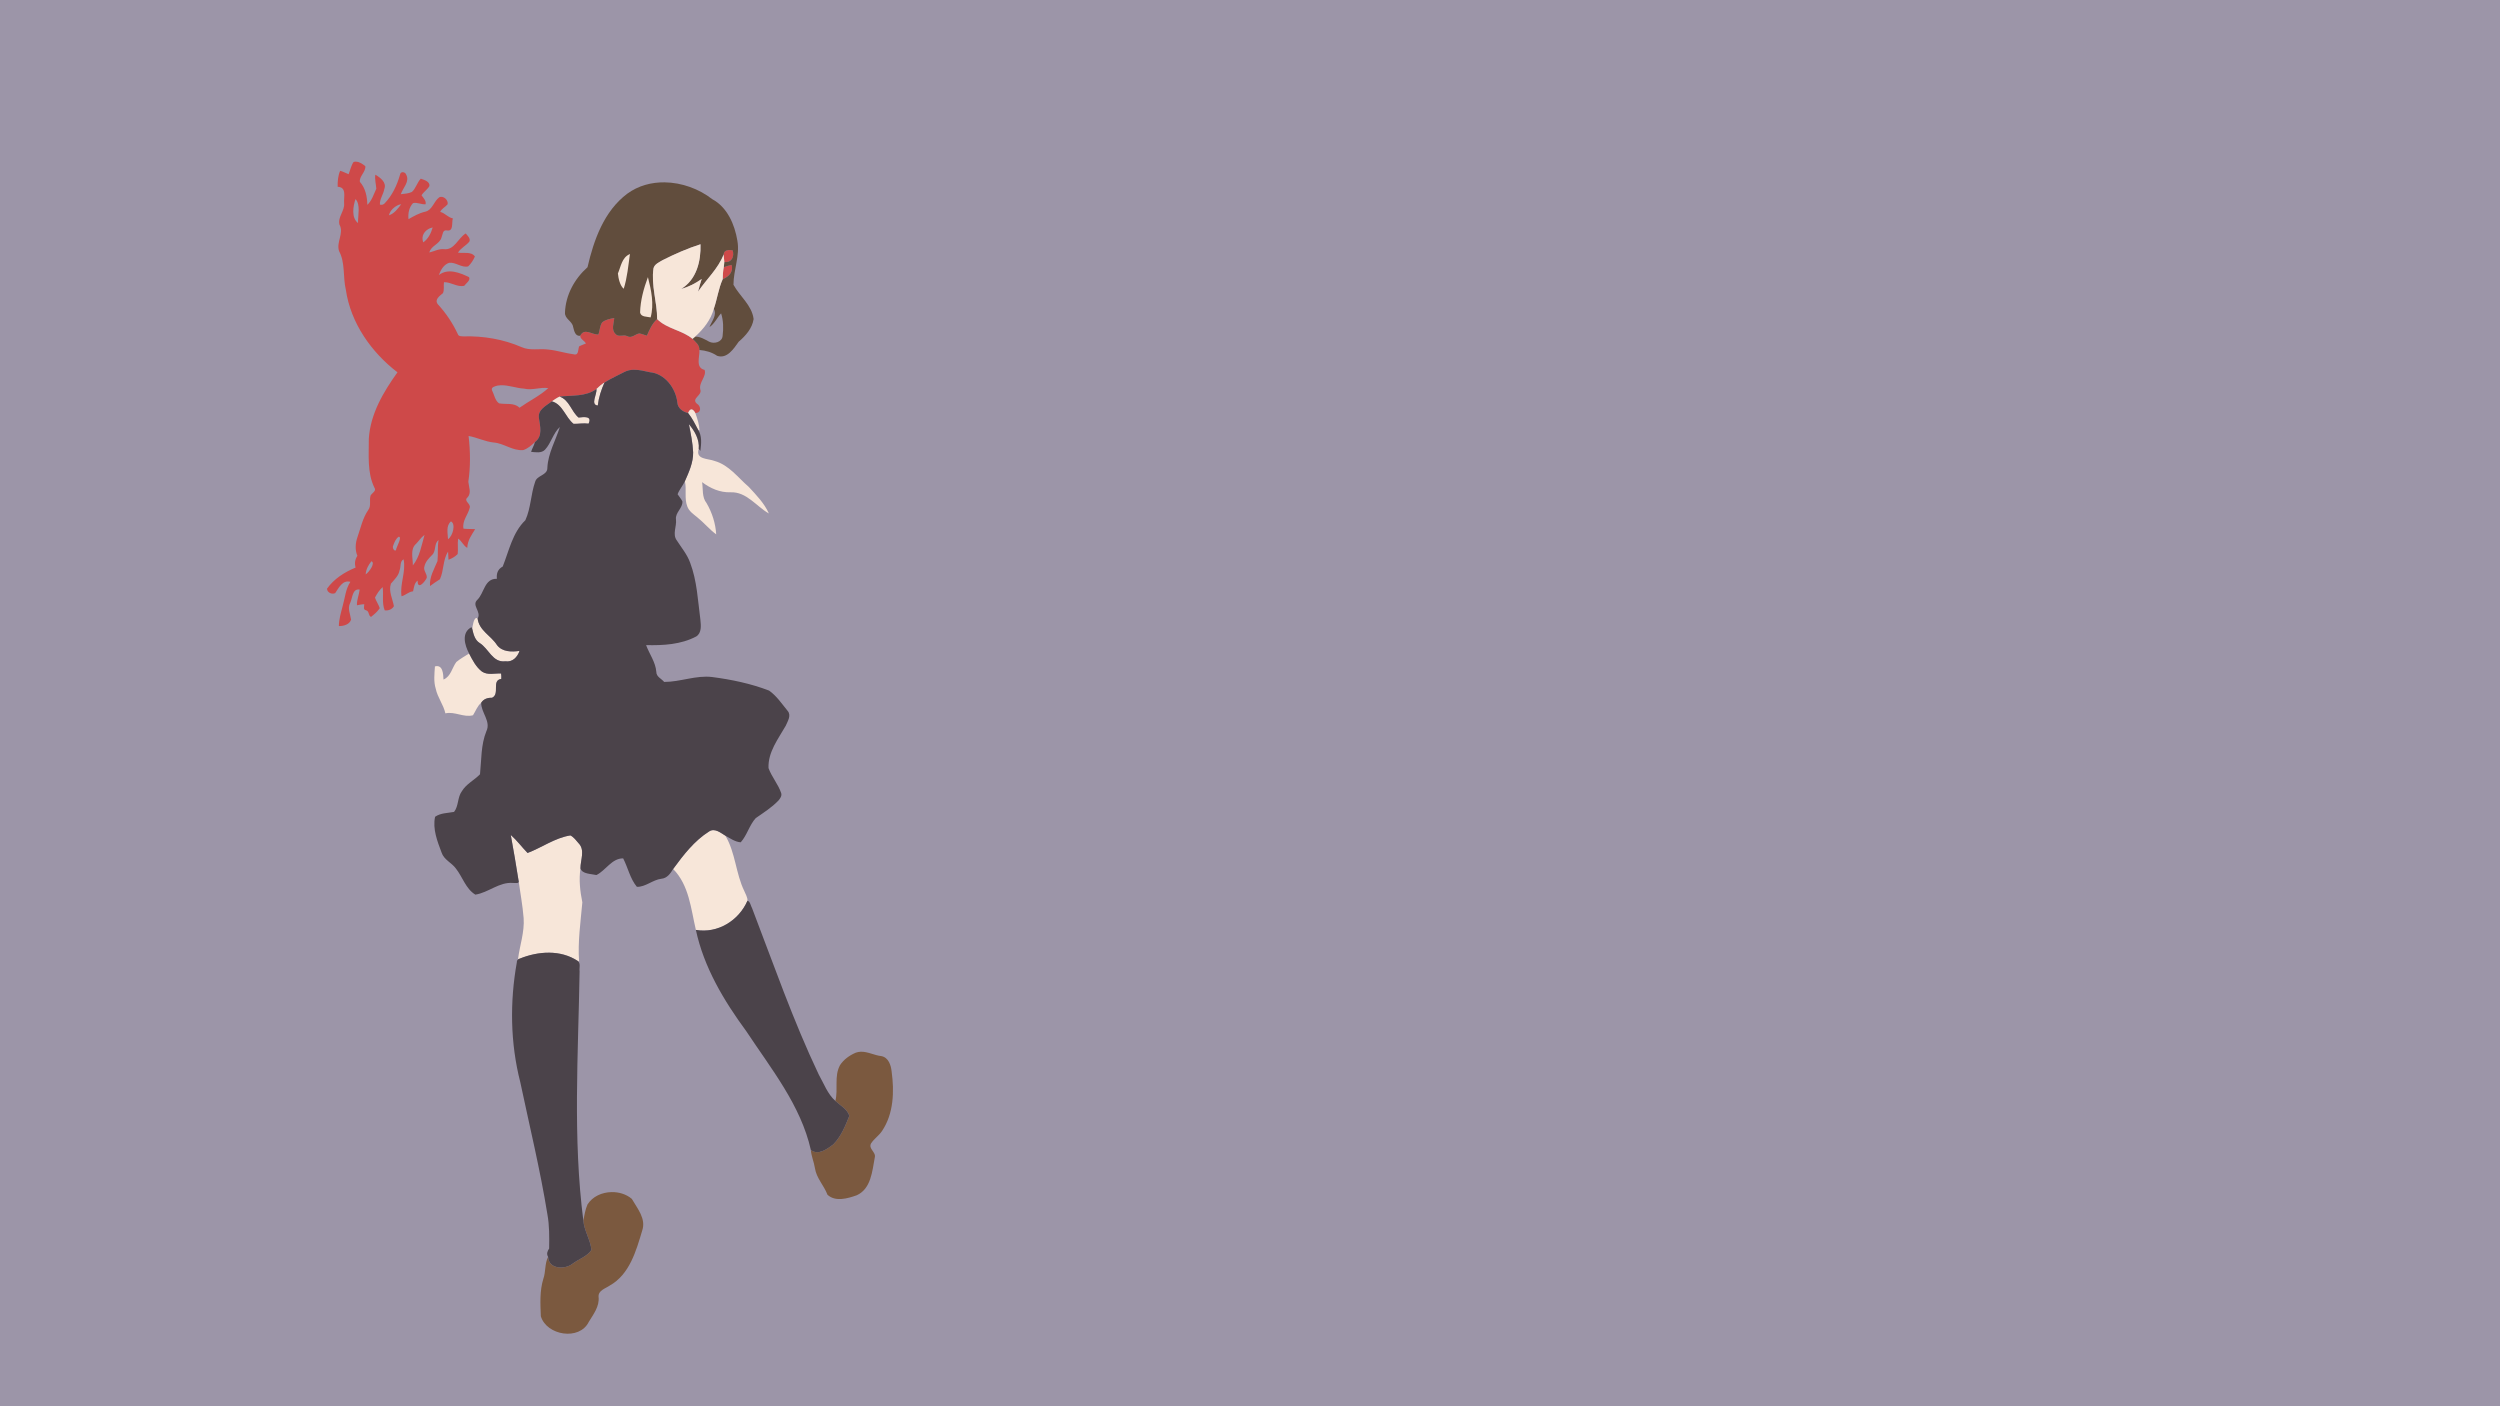 <svg height="1080" width="1920" xmlns="http://www.w3.org/2000/svg">
  <path id="background" d="m0 0h1920v1080h-1920z" fill="#9c95a8"/>
  <g id="transform" transform="translate(0,0) scale(1.00)">
    <path id="color1" d="m273.408 124.139c-.617 0-1.245.07-1.878.271-1.91 2.829-2.52 6.26-3.8 9.38-2.19-.84-4.24-2.02-6.5-2.631-1.65 3.76-2.01 8.202-1.9 12.282 7.13.34 4.58 7.619 4.94 12.589.65 5.82-5 10.57-3.59 16.42 3.75 6.59-2.61 13.38-.28 20.391 4.9 9.12 2.85 19.879 5.21 29.689 3.68 25.49 19.56 48.031 39.649 63.411-10.829 15.089-20.849 32.039-22.009 51.029.08 12.57-1.38 25.88 4.291 37.56 1.829 2.53-1.851 4.08-2.931 6.02-1.151 3.6.68 7.92-1.82 11.16-4.269 6.209-5.791 13.72-8.231 20.74-1.64 4.68-2.019 9.82-.09 14.43-1.86 2.81-2.291 5.77-1.36 9.02-8.531 3.51-16.529 8.57-21.969 16.22.109 2.99 3.729 4.6 6.269 3.4 2.8-4.05 5.6-10.29 11.69-8.69-3.65 5.47-4.099 12.15-5.859 18.32-1.3 5.15-2.951 10.31-3 15.67 3.56.1 8.219-1.199 9.389-4.93-.59-4.28-2.94-8.629-.689-12.849 1.829-3.651 1.529-11.201 7.279-10.261-.41 4.08-2.319 7.901-2.079 12.061 1.869-.271 3.709-.791 5.609-.8.03 1.74-1.1 4.178 1.37 4.669 2.6.56 1.599 4.18 3.839 5.07 2.46-1.96 4.96-4.05 6.7-6.7-.929-2.83-2.739-5.28-3.679-8.11 1.55-2.94 3.37-5.85 5.89-8.07.87 5.91-.73 12.161 1.58 17.841 2.69.44 5.72-.762 7.07-3.182-.99-5.689-4.26-11.439-2.3-17.309 2.62-3.13 5.93-5.99 6.65-10.25 1.16-2.73.1-6.901 3.089-8.441 1.971 9.62-2.999 18.802-1.589 28.382 3.16-.771 5.451-3.54 8.871-3.8.7-2.951.869-6.26 3.489-8.251-.15 7.54 5.44 1.19 7-2.06.49-3.07-2.87-5.66-1.78-8.789.78-3.711 3.52-6.42 6.08-9 3.05-3.051 1.19-8.651 4.79-11.231-.96 5.329-.259 10.76-.83 16.11-2.52 6.14-6.3 12.24-5.76 19.16 2.51-1.78 4.989-3.62 7.629-5.21 3.1-6.7 2.221-15.111 6.261-21.211.16 2.071.161 4.161.321 6.241 2.6-.99 5.12-2.361 7.049-4.39.511-3.931-.26-7.92.351-11.86 2.84 1.85 3.989 5.47 7.029 7.12.15-5.71 3.22-9.77 6.06-14.39-2.99-.19-6 0-8.98-.37-1.18-5.931 3.48-10.6 4.791-16 1.049-3.291-5.031-5.14-1.682-7.99 3.18-3.44.981-8.021.611-12.01 1.75-11.62 1.55-23.52.2-35.18 6.48 1.12 12.51 4.3 19.13 5 7.97.56 14.679 6.57 22.859 5.84 3.5-1.13 6.331-3.71 8.971-6.17 6.18-4.53 3.93-12.139 3.05-18.51-.99-6.449 5.75-9.48 9.97-12.76 1.91-1.32 3.829-2.669 5.96-3.64 9.54-1.12 19.94.2 28.31-5.849 1.84-1.88 3.88-3.571 6.13-4.951 4.91-3.12 10.251-5.47 15.391-8.17 6.109-3.13 13.119-1.09 19.429.239 11.52 1.02 19.871 12.241 21.12 23.171.211 4.46 4.249 7.29 8.269 8.19 1.56-4 3.721-3.45 5.561 0 4.79-.17 4.53-5.259 1.07-7.29-4.409-4.049 4.56-6.27 2.71-10.89-1.21-5.39 5.04-10.01 3.32-14.959-7.2-1.671-3.68-9.98-3.97-15.28.19-3.77-2.89-6.141-5.27-8.541-8.05-6.739-19.58-7.56-27.2-15.19-3.85 3.41-5.861 8.14-7.87 12.74-1.951-.52-3.8-1.39-5.79-1.72-3.18.49-5.961 4.02-9.261 2.1-2.929-1.55-6.849 1.16-9.139-1.809-3.34-3.251-1.12-8.131-.89-12.1-3.22.54-6.67 1.189-9.26 3.3-1.87 2.72-1.76 6.269-2.88 9.3-5.069.36-10.69-5.421-14.01 1.029.24 2.76 3.26 3.62 4.39 5.871-1.7.76-3.5 1.289-5.14 2.149-1.05 2.16-.18 6.96-3.82 6.24-6.72-.87-13.22-3.07-19.98-3.73-6.81-.92-14.02 1.08-20.489-1.87-13.98-6.06-29.321-8.669-44.511-8.24-1.67-.08-3.92.13-4.5-1.87-3.87-8.33-9.04-15.979-15.23-22.75-2.91-3.54 1.379-6.51 3.859-8.57 1.24-2.52.351-5.67.811-8.42 5.35-.19 10.191 3.97 15.52 2.8 1.391-1.89 5.05-4.27 3.74-6.69-7.23-3.409-16.02-7.08-23.21-1.6 1.44-3.86 3.78-8.13 7.98-9.42 5.07-.58 9.47 3.99 14.541 2.78 2.249-2.14 3.959-4.809 5.179-7.639-2.83-4-8.78-2.271-13-2.931 2.15-3.57 6.18-5.32 8.76-8.5 1.08-2.4-1.44-4.539-2.81-6.239-5.91 3.58-8.74 13.009-16.67 12.08-3.98-.401-7.51 1.629-11.259 2.529 1.249-5.31 8.119-6.439 9.379-11.689.91-2 .76-5.801 3.9-5.281 5.57 1.16 3.72-5.78 4.75-9.23-3.75-.67-5.98-4.08-9.69-4.96 1.16-2.609 3.99-3.729 5.71-5.879.62-3.2-3.17-6.761-6.32-5.411-4.37 3.04-5.26 9.87-10.97 11.15-4.62 1.05-8.71 3.38-12.77 5.72-.46-4.34.37-9.02 3.45-12.3 3.22-.88 6.39 1.2 9.679.83.6-2.85-1.709-4.75-3.118-6.87 1.649-2.67 4.469-4.38 6.059-7.08.5-3.52-4.03-4.78-6.641-5.67-2.8 2.88-3.719 7.381-6.809 10.181-2.64 1.25-5.66 1.389-8.52 1.729 1.61-4.88 7.11-9.729 4.09-15.1-.74-2.229-4.44-2.61-4.69.11-2.33 8.15-5.98 16-11.93 22.15-.98.93-2.161 1.2-3.541.84-.229-4.269 2.711-7.88 3.411-12.01 1.96-4.97-3.131-8.82-6.911-10.98-.549 3.62.491 7.18.761 10.77-1.98 4.24-3.43 9.14-6.9 12.41-.12-6.33-1.41-12.819-5.74-17.69-.58-4.189 4.6-7.67 4.2-11.99-2.015-1.65-4.498-3.444-7.172-3.49zm-.378 28.741c4.05 4.27 1.769 12.59 1.929 18.44-5.28-4.12-3.789-12.9-1.929-18.44zm35.08 3.979c-2.5 3.34-5.33 7.241-9.43 8.511.87-3.74 4.19-6.67 7.63-8.1.449-.1 1.349-.3 1.8-.411zm24.19 17.811c-1.2 4.31-3.459 8.931-7.259 11.471-1.791-4.851.829-9.011 5.309-10.9.49-.14 1.46-.431 1.95-.571zm228.139 17.344c-2.292-.03-4.496.681-4.698 3.456.14 1.91.339 3.811.539 5.72 5.59.791 7.89-4.11 6.41-8.94-.712-.13-1.487-.224-2.251-.236zm1.451 11.406c-2.069.39-4.06 1.09-6.031 1.81-.6 3.01-.779 6.09-.809 9.15 4.65-1.81 8.34-5.56 6.84-10.96zm-177.168 92.457c5.936-.167 11.748 2.241 17.698 2.582 6.24 1.571 12.43-1.329 18.66-.379-6.56 6-14.85 9.93-22.1 15.061-4.37-4.2-10.4-2.341-15.71-3.371-3.13-2.18-3.65-6.64-5.35-9.9-1.16-2.59 2.49-3.27 4.25-3.75.854-.142 1.704-.219 2.552-.243zm-38.372 104.573c3.78 1.8 1.55 11.12-2.27 13.64-.17-4.489-1.73-10.34 2.27-13.64zm-20.32 10.42c-2.33 8-3.6 16.709-8.971 23.389.12-5.5-2.278-12.539 2.531-16.659 1.971-1.98 3.47-4.419 5.68-6.159zm-19.78 1.31c2.57.24-.95 6.42-1.8 8.97-.42 4-3.691-.1-2.491-2.07.86-2.54 1.981-5.35 4.291-6.9zm-21.009 18.879c3.229 1.111-1.471 8.101-4.411 10.071.26-3.71 2.051-7.271 4.411-10.071z" fill="#ce4949"/>
    <path id="color2" d="m510.472 140.041c-10.189-.135-20.274 2.537-28.722 8.718-17.88 13.371-25.731 35.601-30.54 56.471-9.971 8.89-16.78 21.26-17.3 34.76-.331 4.931 5.57 6.53 6.24 11.04.8 2.87 1.43 7.29 5.43 6.87 3.32-6.45 8.941-.67 14.01-1.03 1.12-3.03 1.01-6.58 2.88-9.3 2.59-2.11 6.04-2.76 9.26-3.3-.23 3.97-2.45 8.85.89 12.1 2.29 2.97 6.21.26 9.139 1.81 3.3 1.92 6.081-1.61 9.261-2.1 1.99.33 3.839 1.2 5.79 1.72 2.009-4.6 4.02-9.33 7.87-12.741.08-12.869-4.78-25.978-2.78-39.069.87-3.209 4.34-4.56 6.92-6.16 9.4-4.76 19.13-9.02 29.16-12.24.42 12.891-3.01 27.16-14.8 34.269 5.7-1.48 10.93-4.229 15.73-7.609-1.02 3.21-2.05 6.42-2.78 9.7 6.44-9.55 15.38-17.52 19.611-28.48.269-3.7 4.1-3.74 6.949-3.22 1.48 4.83-.82 9.731-6.41 8.94-.13 1.351-.261 2.69-.421 4.04 1.971-.72 3.962-1.42 6.031-1.81 1.5 5.4-2.19 9.15-6.84 10.96-3.26 7.21-4.22 15.24-6.83 22.72 2.66 5.01-1.65 9.579-3.33 14.11 3.94-2.66 5.78-7.18 8.92-10.569 1.8 5.569 1.89 11.609 1.16 17.379-.4 4.79-6.63 6.339-10.35 4.39-3.39-1.78-6.74-3.95-10.74-3.88l-2 1.72c2.38 2.4 5.46 4.771 5.27 8.54 4.89.4 9.53 1.69 13.62 4.48 7.7 2.58 12.78-5.54 16.58-10.85 5.28-4.52 10.43-10.301 11.43-17.41-1.31-10.62-10.63-17.389-15.47-26.32 0-11.34 5.08-22.43 2.99-33.89-2.04-12.37-7.73-25.65-19.27-31.82-10.187-7.954-23.458-12.766-36.558-12.939z" fill="#614d3d"/>
    <path id="color3" d="m661.051 807.729c-1.235.08-2.478.247-3.731.695-4.8 2.016-9.351 5.232-12.211 9.656-4.62 8.52-1.25 18.456-3.55 27.432 3.751 3.488 9.23 6.385 10.73 11.449-3.069 7.736-6.41 15.966-12.379 21.982-4.74 3.48-11.47 8.665-17.18 4.233.34 4.752 2.39 9.185 3.12 13.881 1.13 7.744 6.98 13.368 9.64 20.496 6.04 5.648 15.511 2.896 22.451.424 11.06-4.96 11.91-18.529 13.87-28.905 1.26-4.28-5.192-6.704-2.801-10.984 2.329-3.584 6.079-5.977 8.439-9.561 8.91-13.296 9.431-30.255 7.321-45.615-.49-4.816-2.399-10.744-7.799-11.808-5.354-.568-10.569-3.551-15.92-3.375zm-191.379 107.798c-7.312.136-14.584 3.322-18.483 9.522-1.689 3.872-2.348 8.12-3.199 12.248.64 7.944 5.45 14.792 6.24 22.664-3.34 5.08-9.91 7.032-14.66 10.68-5.95 4.608-18.329 4.006-18.629-5.37-2.671 5.208-1.72 11.337-3.64 16.817-2.91 9.336-2.302 19.182-1.942 28.792 4.431 14.77 29.65 18.97 36.83 4.32 3.571-5.87 8.35-11.94 7.51-19.239-.37-4.928 5.351-6.402 8.621-8.682 15.22-8.544 20.241-26.63 24.901-42.23 3.1-9.152-3.752-16.921-7.981-24.305-4.17-3.584-9.881-5.321-15.568-5.217z" fill="#7b593f"/>
    <path id="color4" d="m537.98 187.59c-10.03 3.22-19.76 7.48-29.16 12.24-2.58 1.6-6.05 2.951-6.92 6.16-2 13.091 2.86 26.2 2.78 39.069 7.62 7.631 19.151 8.451 27.201 15.191l2-1.721c6.44-5.85 12.06-12.879 14.34-21.429 2.61-7.48 3.57-15.509 6.83-22.719.03-3.06.208-6.141.808-9.151.16-1.35.29-2.69.42-4.041-.2-1.909-.399-3.808-.539-5.718-4.231 10.96-13.169 18.928-19.609 28.478.73-3.28 1.759-6.489 2.779-9.699-4.8 3.38-10.03 6.129-15.73 7.609 11.79-7.109 15.22-21.378 14.8-34.269zm-54.191 7.439l-.559.321c-5.66 2.69-6.449 9.5-8.679 14.67.35 3.92 1.709 9.55 4.469 11.75 2.74-8.65 3.5-17.801 4.769-26.741zm13.811 17.813c-3.24 8.7-5.77 17.837-6.01 27.168.66 3.6 5.3 3.08 8.09 3.76 2.79-10.1.47-21.059-2.08-30.928zm-33.35 80.947c-2.25 1.38-4.291 3.071-6.131 4.951.43 4.02-4.879 12.25.981 12.69.72-6.15 2.6-12.021 5.15-17.641zm-34.439 10.801c-2.131.971-4.051 2.32-5.961 3.64 8.4 2.33 10.329 12.27 16.66 17.29 3.82.05 7.66-.691 11.51-.151 3.04-6.16-3.749-5.089-7.678-4.689-5.62-4.66-6.982-13.439-14.531-16.09zm101.324 9.836c-.964-.06-1.896.795-2.676 2.795 3.131 3.87 5.331 8.349 7.641 12.738l1.15.691c-.2-4.64-1.67-9.099-3.23-13.439-.92-1.72-1.92-2.717-2.885-2.785zm-2.076 11.324c1.451 7.14 2.911 14.309 3.271 21.609.15 7.88-3.25 15.161-6.33 22.221 1.46 6.36-.549 13.09 1.811 19.279 1.329 3.78 4.799 6.071 7.769 8.5 5.07 4.04 9.25 9.243 14.461 13.032-.48-8.36-3.161-16.731-7.371-23.961-3.7-4.56-2.619-10.731-3.459-16.151 6.269 4.77 13.788 8.081 21.818 7.801 12.29-.55 19.772 10.799 29.461 16.279-3.449-7.829-9.679-14.189-15.439-20.418-8.28-7.111-15.15-16.771-26.11-19.882-5.131-2.04-15.02-.959-12.31-9.309.7-7.13-3.081-13.76-7.572-19zm-163.184 148.891c-2.036 0-3.057 6.416-3.154 8.49.91 3.91 1.93 8.339 5.58 10.639 7 4.22 9.98 15.319 19.75 14.099 5.53.84 9.299-3.138 10.949-7.978-6.04.88-13.26.87-17.32-4.51-4.58-7.2-13.689-11.082-14.869-20.322-.333-.291-.645-.42-.936-.418zm-5.605 27.25c-3.31 2.111-6.811 4.01-9.821 6.55-3.3 4.449-4.159 11.101-9.849 13.45-.18-4.109-.39-11.72-6.58-10.09-.36 5.69-1.1 11.589.63 17.14 1.38 6.74 5.931 12.209 7.401 18.918 7.34-1.629 13.949 3.361 21.209 1.461 2.071-3.22 3.281-7.019 6.291-9.599 1.88-2.97 4.989-3.94 8.349-3.84 6.3-2.86-.64-13.451 7.1-14.481.14-1.41.02-2.82-.17-4.189-4.88-.191-10.329 1.5-14.689-1.451-4.6-3.509-7.261-8.838-9.871-13.869zm187.556 135.662c-1.092 0-2.187.301-3.267 1.027-11.38 7.19-19.738 18.102-27.588 28.811 12.31 12.451 13.649 30.639 17.459 46.779 16.71 2.94 33.051-7.181 39.621-22.43.15-2.651-1.51-4.981-2.41-7.381-6.651-13.58-6.72-29.419-14.551-42.539-2.737-1.65-5.988-4.279-9.264-4.267zm-155.547 3.687c2.19 11.52 4 23.121 5.92 34.701 1.34 9.7 3.171 19.338 3.951 29.118.79 10.731-2.988 21.001-4.308 31.511l1.267-.33c14.28-5.811 31.402-7.03 44.733 1.86l.888.291c-1.07-15.22 1.179-30.271 2.51-45.371-1.751-8.58-2.72-17.35-1.451-26.1-.06-6.35 3.722-14.07-1.398-19.27-1.889-2.21-3.691-4.689-6.321-6.06-11.85 1.871-21.98 9.36-32.9 13.5-4.4-4.509-8.131-9.67-12.891-13.85z" fill="#f7e6d9"/>
    <path id="color5" d="m486.81 283.97c-2.46.03-4.878.476-7.169 1.65-5.14 2.7-10.481 5.05-15.391 8.17-2.55 5.62-4.43 11.49-5.15 17.64-5.86-.44-.55-8.669-.98-12.689-8.37 6.049-18.77 4.729-28.31 5.849 7.549 2.651 8.911 11.43 14.531 16.09 3.929-.4 10.719-1.47 7.679 4.69-3.85-.54-7.69.2-11.51.15-6.331-5.02-8.26-14.96-16.66-17.29-4.22 3.28-10.96 6.311-9.97 12.76.88 6.371 3.13 13.98-3.05 18.51-.62 2.65-2.2 4.93-2.94 7.52 3.511.3 7.86 1.2 10.63-1.6 4.8-5.14 6.24-12.72 11.46-17.49-3.22 10.34-9.06 20.13-9.6 31.27.18 6.04-8.05 5.61-9.43 10.959-3.33 9.511-3.229 20.12-7.46 29.351-9.86 9.5-12.529 23.39-17.4 35.59-3.7 1.99-4.95 5.27-4.47 9.4-9.64-.23-9.6 10.79-14.99 16.13-4.75 4.38 3.389 9.149.18 14.429 1.18 9.24 10.29 13.121 14.87 20.321 4.06 5.38 11.28 5.39 17.32 4.51-1.65 4.84-5.42 8.82-10.95 7.98-9.77 1.22-12.75-9.88-19.75-14.1-3.65-2.3-4.67-6.73-5.58-10.64-.16-.37-.46-1.1-.62-1.471-7.99 4.16-5.2 13.891-1.83 20.231 2.61 5.031 5.271 10.36 9.871 13.869 4.36 2.951 9.809 1.26 14.689 1.451.19 1.369.31 2.78.17 4.19-7.74 1.03-.8 11.62-7.1 14.48-3.36-.1-6.47.87-8.35 3.84-.12 7.62 7.68 14.25 3.991 21.85-4.251 10.49-3.751 22.01-4.891 33.06-4.41 4.57-10.57 7.42-13.93 13.029-3.48 4.68-2.4 11.402-6 15.882-4.9.92-10.31.759-14.57 3.739-2.02 9.36 1.74 18.83 5 27.51 1.81 5.511 7.67 7.72 10.92 12.16 5.19 6.51 7.58 15.61 14.98 20.13 10-1.5 18.391-9.901 28.94-8.97 1.86-.18 5.36 1 4.21-2.169-1.92-11.58-3.73-23.18-5.92-34.7 4.76 4.18 8.49 9.34 12.89 13.849 10.92-4.14 21.05-11.629 32.9-13.5 2.63 1.371 4.431 3.85 6.32 6.06 5.12 5.2 1.34 12.92 1.4 19.27 1.26 4.39 8.231 4.181 12.251 5.121 7.18-3.5 11.82-12.94 20.549-12.8 3.7 7.169 5.3 15.549 10.53 21.849 6.64.191 12.13-5.389 18.8-6.2 4.4-.369 6.97-4.04 9.05-7.5 7.85-10.709 16.209-21.62 27.589-28.81 4.32-2.9 8.882 1.04 12.531 3.24 3.711 2.03 7.45 4.76 11.78 5.08 4.88-5.43 6.6-13.181 11.54-18.59 6.009-4.191 12.309-8.129 17.4-13.469 1.34-1.56 2.85-3.611 2.12-5.791-2.3-6.82-7.291-12.39-9.72-19.15-.491-12.33 7.451-22.37 13.231-32.52 1.469-3.45 4.46-7.9 1.5-11.38-4.46-5.44-8.48-11.54-14.3-15.63-13.991-5.38-28.811-8.46-43.641-10.4-12.52-1.54-24.55 3.8-36.92 3.76-2.06-2.5-6.07-3.97-6.021-7.66-.569-7.55-5.318-13.72-7.869-20.62 13.071.3 26.7-.39 38.49-6.63 4.31-2.69 3.65-8.48 3.22-12.82-1.94-14.71-2.561-29.88-7.89-43.88-2.26-6.3-6.631-11.47-10.2-17.03-3.611-4.789 0-10.78-.66-16.14-.73-5.37 5.3-8.62 4.93-13.891-.97-1.989-2.51-3.619-3.68-5.479 1.33-3.6 4.02-6.51 5.6-10 3.08-7.06 6.48-14.341 6.33-22.221-.36-7.3-1.82-14.469-3.271-21.609 4.491 5.24 8.271 11.87 7.571 19 .32.38.95 1.14 1.27 1.52.68-5.46 1.36-11.451-1.8-16.311-2.31-4.389-4.51-8.869-7.641-12.739-4.02-.9-8.058-3.73-8.269-8.19-1.249-10.93-9.6-22.151-21.12-23.171-3.944-.831-8.16-1.938-12.26-1.889zm87.24 407.771c-6.57 15.249-22.91 25.369-39.62 22.429 6.16 28.76 21.48 54.34 38.711 77.789 19.02 28.817 41.849 56.793 49.589 91.217 5.71 4.432 12.44-.752 17.18-4.232 5.969-6.016 9.311-14.248 12.38-21.984-1.5-5.064-6.98-7.96-10.731-11.448-6.06-5.352-8.829-13.376-12.759-20.256-19.72-41.457-34.75-84.886-51.18-127.697-1.1-1.86-1.41-5.229-3.57-5.818zm-152.219 39.917c-7.731-.08-15.581 1.678-22.721 4.583-1.36.389-2.31 1.339-2.19 2.859-5.43 30.35-5.03 61.988 2.639 91.932 7.14 33.8 15.341 67.408 20.841 101.536 1.59 8.664 1.481 17.544 1.341 26.304-1.36 2.008-2.18 4.12-.8 6.4.3 9.376 12.679 9.976 18.629 5.368 4.75-3.648 11.32-5.6 14.66-10.68-.79-7.872-5.6-14.72-6.24-22.664-8.149-63.472-3.89-127.568-2.86-191.296-.4-2.57 1-6.06-1.289-7.9-6.665-4.445-14.279-6.362-22.01-6.442z" fill="#4b434a"/>
  </g>
</svg>
